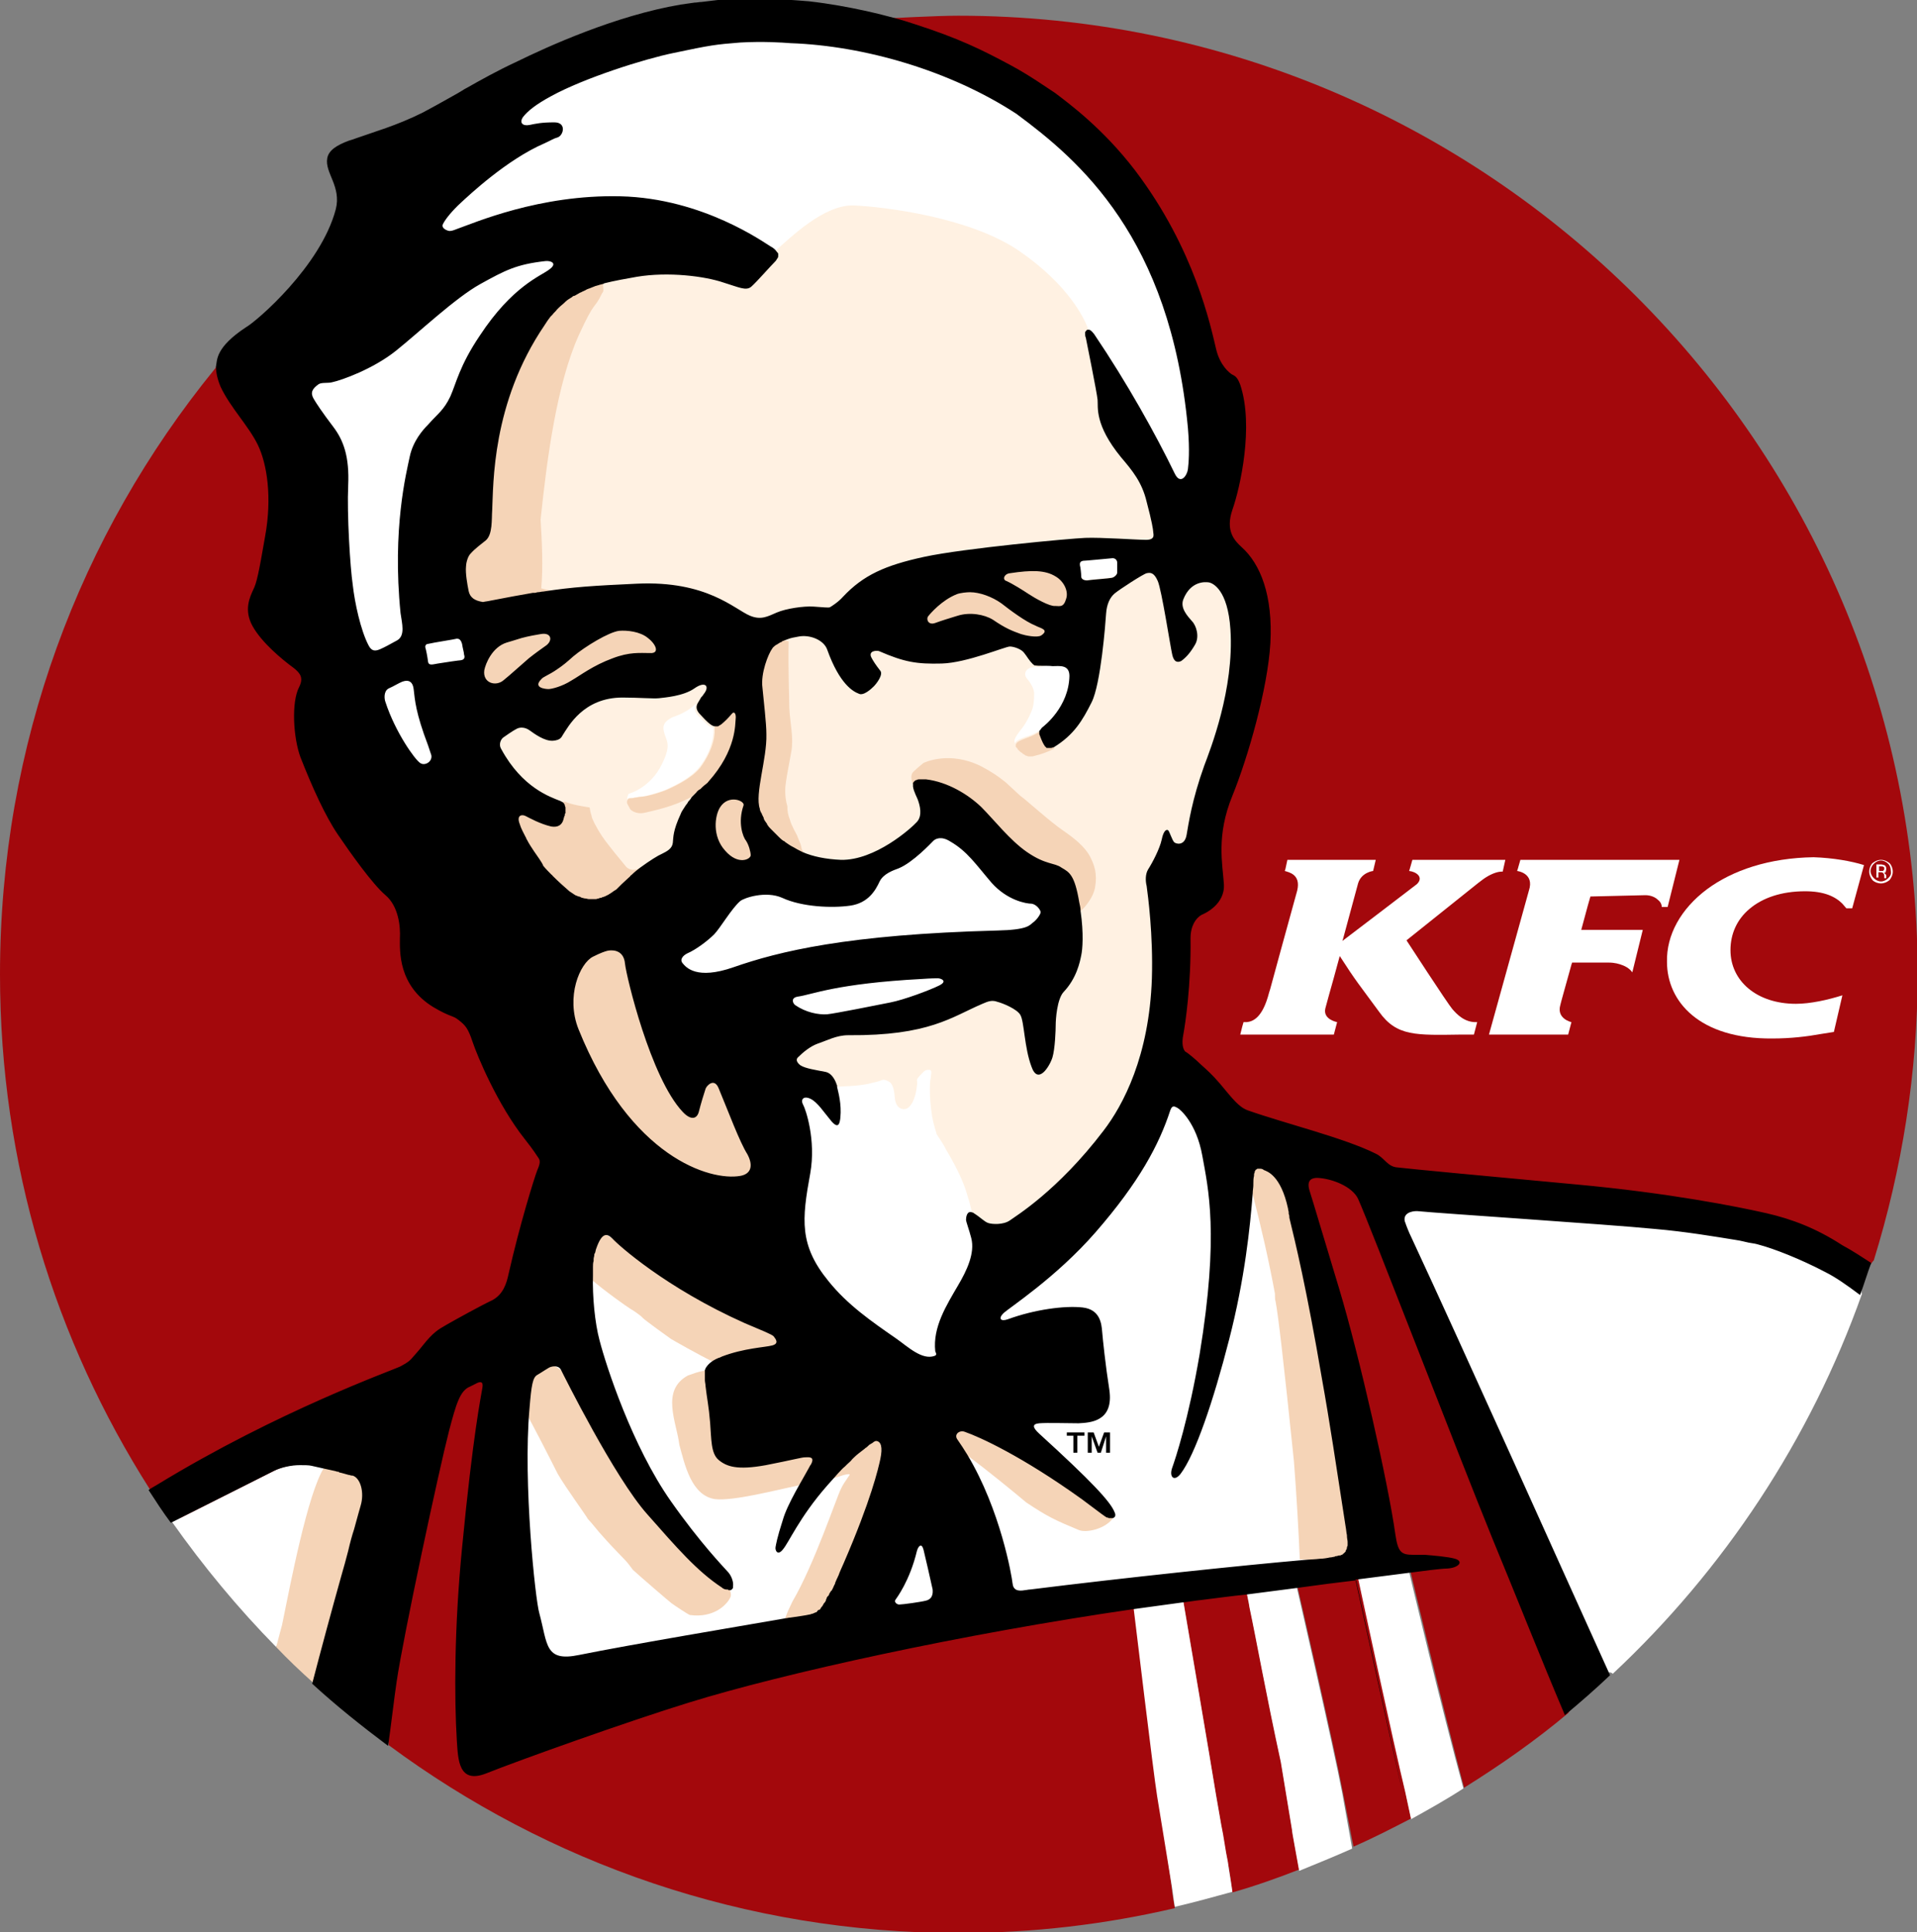 <?xml version="1.0" encoding="utf-8"?>
<!-- Generator: Adobe Illustrator 23.0.3, SVG Export Plug-In . SVG Version: 6.00 Build 0)  -->
<svg version="1.1" id="Layer_1" xmlns="http://www.w3.org/2000/svg" xmlns:xlink="http://www.w3.org/1999/xlink" x="0px" y="0px"
	 viewBox="0 0 292.9 295.3" style="enable-background:new 0 0 292.9 295.3;" xml:space="preserve">
<rect x="0" y="0" width="292.9" height="295.3" fill="#808080" stroke="none"/>
<style type="text/css">
	.st0{fill:#A3080C;}
	.st1{fill:#FFF1E2;}
	.st2{fill:#FFFFFF;}
	.st3{fill:none;}
	.st4{fill:#F5D4B7;}
</style>
<g>
	<g>
		<g>
			<g>
				<path class="st0" d="M146.4,2.4c-3.5,0-10.4,0.4-10.7,0.4C137.1,3.2,33,56.5,33,56c0,0.2-0.1,0.3-0.2,0.4
					C12.2,81.7,0,113.7,0,148.9c0,29,8.4,55.9,22.9,78.7c0.1-0.1,36.9,35.6,36.5,39.1c24.3,18,54.4,28.7,87,28.7
					c11.4,0,22.4-1.3,33.1-3.8c-0.2-1.2-0.4-2.3-0.5-3.4l-1.9-13.5c-0.6-3.7-3.6-28.8-3.6-28.8l0-0.1l3.2-1.2c0,0,4.2,0.2,4.1,0.2
					c0,0,4.3,25.2,5,29.6l0.8,4.6c0.3,1.9,0.6,3.7,1,5.6c0.3,1.6,0.5,3.1,0.7,4.6c3.5-1,6.9-2.2,10.2-3.5c-0.5-2.9-1.1-5.8-1.1-6.3
					l-1.7-10.3c-2.3-10.6-3.7-18.5-4.8-23.7c-0.2-0.8-0.4-2.1-0.4-2.1l3.3-1.3l4.4,0.3c0,0,5.6,24.3,7,31.7l1.6,8.2
					c3-1.3,5.9-2.8,8.8-4.3l-0.9-4.2c-0.1-0.4-0.2-0.9-0.3-1.4c-1.9-8.2-6.8-31.1-6.8-31.1l4-1.6l3.9,0.5h0c0,0,5,21.1,8.2,33.1
					c5.6-3.5,10.9-7.2,15.9-11.4c0,0,46.4-69.4,46.7-69.2c4.3-13.9,6.7-28.6,6.7-43.9C292.9,68,227.3,2.4,146.4,2.4z"/>
			</g>
		</g>
	</g>
</g>
<g id="Layer_6">
	<path class="st1" d="M183.1,75.3c0,0-18.3-34.5-25.8-39.7c-7.5-5.2-19.7-8.4-28.2-7.3c-10.8,1.4-35.4,14.4-37.1,14.8
		c0,0.1-9.2,11.5-11.6,23.2c-0.5,2.6-10,44-10,44l18,52l64.1,30.6l23.5-25.6c0,0,3-25.3,9.3-44.3s4.3-29.3,4.3-29.3L183.1,75.3z"/>
</g>
<g id="Layer_4">
	<path class="st2" d="M109.8,207.9c-0.2,0.1-0.4,0.2-0.5,0.2C109.5,208,109.7,207.9,109.8,207.9"/>
	<path class="st2" d="M109.3,208.1L109.3,208.1z"/>
	<path class="st2" d="M104.6,108.8c-1,0.6-1.8,0.7-2.2,1c-0.5,0.3-1.2,0.8-1,1.8c0.2,1,0.5,1.3,0.6,2.1c0.1,0.8-0.3,2.1-1.2,3.7
		c-0.9,1.6-2.3,2.7-3,3.1c-0.8,0.5-1.2,0.6-1.7,0.8c-0.1,0-0.2,0.3-0.3,0.8c0,0,0,0,0,0c0.1,0,0.1-0.1,0.2-0.1
		c0.2-0.1,0.5-0.1,0.8-0.1c0.3-0.1,0.5-0.1,0.6-0.1c0.1,0,0.8-0.1,0.9-0.1c0.1,0,2.2-0.5,3.6-1.1c1.3-0.6,3.6-1.7,4.9-3.3
		c1-1.2,2.1-3.3,2.2-5.4c0-0.4,0-0.7,0-0.7s0,0,0,0c0,0,0,0,0,0c-0.2,0-0.4-0.1-0.6-0.2c-0.4-0.3-0.6-0.5-1.7-1.6
		c-0.7-0.7-0.6-1.3-0.3-1.9c0,0,0,0,0,0C106.2,107.6,105.6,108.3,104.6,108.8"/>
	<path class="st2" d="M158.3,101.9c0,0-0.6,0.1-0.8,0.1c-0.2,0.1-0.5,0.2-0.7,0.5c-0.2,0.3-0.3,0.8,0.2,1.3c0.4,0.5,1.1,1.5,1,2.4
		c0,0.4,0,1.6-0.4,2.5c-0.4,1-1,2-1.3,2.4c-0.2,0.3-1.1,1.3-1.3,2c0,0.2,0,0.3,0.1,0.5c0,0,0,0,0,0c0,0,0,0,0,0c0-0.1,0-0.1,0.1-0.2
		c0.2-0.3,0.7-0.5,1.5-0.8c1.1-0.3,1.9-0.8,2.5-1.2c-0.1,0.1-0.1,0.2-0.1,0.3c0.1-0.2,0.1-0.3,0.3-0.4c0.3-0.3,4.7-3.2,4.8-7.9
		c0-1.8-2.2-2-3.2-2C160.3,101.4,159,102.1,158.3,101.9C158.4,101.9,158.4,101.9,158.3,101.9C158.4,101.9,158.4,101.9,158.3,101.9
		C158.4,101.9,158.3,101.9,158.3,101.9"/>
	<path class="st2" d="M112.1,134.4c0,0,17.3,5.3,25.5-4.2c8.2-9.6,22.5,5.1,23.4,9.4c0.9,4.3-21.4,16.3-28.2,16.6
		s-33.5-3.3-33.5-6.1S112.1,134.4,112.1,134.4z"/>
	<path class="st2" d="M182.9,65.9c-2.7-29.1-16.1-43.7-25.8-50.8c-10.1-6.7-34.2-12.5-45.5-12C98.3,3.7,67.4,18.3,66.2,19.4
		c-1.1,1-21.9,35.7-19.3,41.9s6.2,35.4,7.4,37.8c0.4,0.7,6.3,19.7,10.2,19c3.9-0.7,7.6-18.1,7.4-19.4c-0.5-3.8-7.5-21.1-6.9-23.5
		c0.5-2.4,19.1-31.5,20.5-32.5c0.9-0.7,32.8-4.7,33-4.4c0,0,0,0,0,0l0,0c2.2-1.9,7.4-7.1,12-6.9c4.6,0.2,17.8,1.8,25.3,7
		c7.5,5.2,9.8,10.2,10.4,11.7c0,0,0,0,0,0c0.2,0,10.6,23.6,13.7,23.7C181.7,73.8,183.3,69.4,182.9,65.9z"/>
	<path class="st2" d="M170,85.2c-1.1,0.1-4.1,0.4-4.5,0.4c-0.6,0.1-0.6,0.4-0.5,0.7c0,0.3,0.1,1.3,0.2,1.7c0,0.4,0.5,0.7,0.9,0.6
		c0.5,0,3.4-0.3,3.8-0.4c0.4-0.1,0.8-0.4,0.8-0.8c0-0.3,0-1.2,0-1.6C170.7,85.5,170.4,85.2,170,85.2"/>
	<path class="st2" d="M49.6,224.3c0.6,0.1,1.2,0.3,1.8,0.4c-1.3-0.3-2.8-0.6-3.6-0.8c-0.4-0.1-1-0.2-1.8-0.1c-1.2,0-2.8,0.3-4,0.9
		c-1.6,0.8-11.5,5.8-15.7,7.9c4.8,6.8,10.1,13.2,15.9,19.1c0.4-1.5,6.9-8.3,7.8-12.3C51.3,233.9,48.1,226.6,49.6,224.3"/>
	<path class="st2" d="M215.3,240.2l-7.8,1c0,0,5.6,26.1,7.2,32.6l0.9,4.2c2.7-1.5,5.4-3,8-4.7C220.3,261.3,215.3,240.2,215.3,240.2
		L215.3,240.2z"/>
	<g>
		<polygon class="st3" points="167.9,221.1 167.1,218.9 166.2,218.9 166.2,222 166.8,222 166.8,219.5 167.7,222 168.2,222 
			169,219.5 169,222 169.6,222 169.6,218.9 168.7,218.9 		"/>
		<polygon class="st3" points="163,219.4 164,219.4 164,222 164.6,222 164.6,219.4 165.7,219.4 165.7,218.9 163,218.9 		"/>
	</g>
	<path class="st2" d="M260.8,135.9c-4,3-6.2,7-6.1,11.1c0,6,4.9,11.8,16.1,11.7c2.8,0,5.3-0.3,7.5-0.7c0.7-0.1,1.3-0.2,1.9-0.3
		l1.3-5.6c-2.2,0.7-4.9,1.3-7.1,1.3c-6,0-10-3.5-10-8.2c0-2.5,1-4.7,2.9-6.3c2-1.7,4.9-2.7,8.5-2.7c2.9,0,4.6,0.8,5.7,1.9
		c0.2,0.2,0.4,0.5,0.6,0.7h0.9l1.8-6.6c-1.9-0.6-4.7-1.1-7.7-1.2C270.3,131.1,264.7,133,260.8,135.9"/>
	<path class="st2" d="M251.4,136.8c0.8,0,1.5,0.3,1.9,0.7c0.4,0.3,0.6,0.7,0.6,1.1h0.9l1.8-7.2h-24.3l-0.4,1.4l-0.1,0.3
		c0,0,2.7,0.3,1.8,3l-6.1,22l10.3,0h1.8l0.5-1.9c0,0-2.3-0.5-1.7-2.6c0-0.1,0.9-3.3,1.4-5.1c0.2-0.8,0.4-1.4,0.4-1.4l5.6,0
		c0.9,0,1.6,0.2,2.1,0.4c1.1,0.4,1.5,1.1,1.5,1.1l1.6-6.5h-9.4l1-3.7l0.4-1.4L251.4,136.8z"/>
	<path class="st2" d="M221.9,154.2c-0.7-0.8-7-10.5-7-10.5l11-8.8l0.4-0.3c0.5-0.4,1-0.7,1.4-0.9c1.2-0.6,1.9-0.5,1.9-0.5l0.4-1.8
		l-14.2,0l-0.4,1.4l-0.1,0.3c1,0.1,2.3,0.9,1.2,2c-0.1,0.1-11.4,8.7-11.4,8.7l0.1-0.3l2.3-8.5c0.5-1.7,2.3-1.9,2.3-1.9l0.4-1.7
		l-13.5,0l-0.3,1.4l-0.1,0.3c0.6,0.2,2.5,0.5,1.9,3c-4.5,16.3-4,14.7-4.3,15.6c-1,3.9-2.5,4.4-3.4,4.5c-0.2,0-0.4,0-0.5,0l-0.2,0.7
		l-0.3,1.2H202h1.8l0.5-1.9c0,0-2.2-0.4-1.8-2.1c0.2-0.8,0.8-2.9,1.3-4.7c0.5-1.8,0.9-3.3,0.9-3.3c2.5,3.9,3,4.4,6,8.5
		c2.7,3.8,5.6,3.6,12.7,3.5c0.6,0,1.2,0,1.8,0l0.5-1.9C223.8,156.3,222.6,155,221.9,154.2"/>
	<path class="st2" d="M288.7,131.9c-0.4-0.3-0.8-0.5-1.3-0.5c-0.5,0-0.9,0.2-1.3,0.5c-0.3,0.3-0.5,0.8-0.5,1.3
		c0,0.5,0.2,0.9,0.5,1.3c0.3,0.3,0.8,0.5,1.3,0.5c0.5,0,0.9-0.2,1.3-0.5c0.3-0.4,0.5-0.8,0.5-1.3C289.2,132.7,289,132.2,288.7,131.9
		 M288.5,134.2c-0.3,0.3-0.7,0.5-1.1,0.5c-0.4,0-0.8-0.2-1.1-0.5c-0.3-0.3-0.5-0.7-0.5-1.1c0-0.4,0.2-0.8,0.5-1.1
		c0.3-0.3,0.7-0.5,1.1-0.5c0.4,0,0.8,0.2,1.1,0.5c0.3,0.3,0.4,0.7,0.4,1.1C289,133.6,288.8,133.9,288.5,134.2"/>
	<path class="st2" d="M288.2,132.7c0-0.2-0.1-0.4-0.3-0.5c-0.1,0-0.3-0.1-0.5-0.1h-0.7v2h0.3v-0.8h0.3c0.2,0,0.3,0,0.4,0.1
		c0.1,0.1,0.2,0.2,0.2,0.5v0.2l0,0.1c0,0,0,0,0,0c0,0,0,0,0,0h0.3l0,0c0,0,0,0,0-0.1v-0.1v-0.1c0-0.1,0-0.2-0.1-0.3
		c-0.1-0.1-0.2-0.2-0.3-0.2c0.1,0,0.2,0,0.3-0.1C288.2,133,288.2,132.9,288.2,132.7 M287.7,133.1c-0.1,0-0.2,0-0.3,0h-0.3v-0.7h0.3
		c0.2,0,0.3,0,0.4,0.1c0.1,0,0.1,0.1,0.1,0.3C287.9,132.9,287.8,133,287.7,133.1"/>
	<path class="st2" d="M268.8,187c-18.7-5.7-57-4.3-57-4.3l31.3,73.8c0,0,2.9-1.5,3.3-0.7c17-15.9,30.2-35.8,38.1-58.1
		C283.9,197.2,287.5,192.7,268.8,187z"/>
	<g>
		<polygon class="st3" points="169.6,219.2 169.6,218.9 169.3,218.9 		"/>
		<g>
			<polygon class="st3" points="169.6,219.2 169.6,218.9 169.3,218.9 			"/>
			<path class="st2" d="M205.1,274.1c-1.4-7.4-7-31.7-7-31.7s7.4-1.9,9.1-6.2c1.7-4.2-2.2-10.7-2.4-13.3c-0.8-7.7-3.8-39.1-8.8-45.6
				c-2.9-3.8-16.1-11.3-17.1-11.2c-4.8,0.2-14.2,20.9-22.2,22.8c-5.3,1.2-9-3.9-8.2-3.5c0,0,0,0,0,0c0,0,0-0.6-0.9-3.4
				c-0.9-2.8-2.7-5.7-3.1-6.4c-0.3-0.7-1.3-2.1-1.4-2.3c0-0.2-0.4-1.1-0.7-2.8c-0.5-3.3-0.3-5.5-0.2-5.7c0-0.2,0.1-0.8,0.1-0.9
				c0-0.1,0-0.3-0.2-0.4c-0.2,0-0.6-0.1-1,0.3c-0.9,0.9-1,1.1-1,1.3c0,0.1,0.1,0.4,0,0.8c-0.1,1-0.3,1.8-0.7,2.6
				c-0.5,0.8-0.8,1-1.4,1c-0.7-0.1-1.2-0.6-1.3-1.9c-0.1-1.4-0.4-1.8-0.6-2.1c-0.3-0.3-0.9-0.5-1.1-0.5c-0.2,0-0.4,0.2-1.8,0.5
				c-1.4,0.4-3.7,0.5-4,0.5c-0.3,0-1.6,0.1-1.6,0.1c0.3,1-5.2-0.5-6.1,0.2c-1.9,1.5-2.8,11.2-3.7,16.3c0,0,0,0,0,0l-30.7,3.1
				l-10.8,25c0,0,3.2,49.5,3.2,50.3s68-14.8,68-14.8l25.7-0.6c0,0,0,0,0,0.1c0.2,1.5,3,25.1,3.6,28.8L179,288
				c0.2,1.1,0.3,2.3,0.5,3.4c3-0.7,5.9-1.5,8.8-2.3c-0.2-1.5-0.5-3.1-0.7-4.6c-0.4-1.9-0.6-3.8-1-5.6l-0.8-4.6
				c-0.7-4.4-5-29.6-5-29.6l4.5-2.8l5.2,1.6c0.1,0.6,0.3,1.3,0.4,2.1c1.1,5.2,2.5,13.1,4.8,23.7l1.7,10.3c0,0.4,0.6,3.4,1.1,6.3
				c2.7-1.1,5.4-2.2,8.1-3.4L205.1,274.1z"/>
		</g>
	</g>
</g>
<g id="Layer_5">
	<path class="st4" d="M154.2,86.6c-5.7,0.8-13.9,5.5-13.5,8.8c0.2,2.1,12.1,2.4,17.4,2.8s6.2-4.7,5.9-7.5
		C163.6,87.9,160.1,85.7,154.2,86.6z"/>
	<path class="st4" d="M192.8,177.4c-2.8-0.3-1.5,4.3-1.5,4.7v0c1.4,5.4,2.6,10.7,3.5,15.6c0,0.5,0,0.9,0.1,1.2
		c0.4,2.1,1.2,8.9,2.8,24.4c0.4,5.1,0.7,10.5,0.9,15c0.1,0,9.6,0.5,9.6,0.5s-0.4-13.2-3.3-29.9C202,192.4,197.6,177.9,192.8,177.4z"
		/>
	<path class="st4" d="M167.3,135.7c0.4-2.3-0.1-3.5-0.8-4.9c-0.8-1.4-2.2-2.6-4.1-3.9c-1.8-1.2-5.9-4.9-6.4-5.2
		c-0.4-0.3-2.3-2.2-2.8-2.5c-0.5-0.4-1.4-1.1-3.3-2.1c-4.8-2.4-8.6-0.6-8.8-0.5c-0.1,0.1-0.9,0.7-1.5,1.3c-0.7,0.6-0.2,1.9,0.1,2.3
		c0,0,25.4,18.6,25.4,19l0,0C165.2,139.2,166.9,137.6,167.3,135.7"/>
	<path class="st4" d="M156.8,112.8c-0.8,0.3-1.3,0.5-1.5,0.8c0,0.1-0.1,0.1-0.1,0.2c0,0,0,0.1,0,0.1c0,0,0,0.1,0,0.1
		c0,0,0,0.1,0,0.1c0,0,0,0.1,0.1,0.1c0,0,0,0.1,0.1,0.1c0,0.1,0.1,0.1,0.1,0.2c0,0,0,0.1,0.1,0.1c0.1,0.1,0.1,0.1,0.2,0.2
		c0,0,0,0,0.1,0.1c0.1,0.1,0.2,0.1,0.3,0.2c0,0,0,0,0,0c0.1,0.1,0.2,0.2,0.3,0.2c0,0,0,0,0,0c0.1,0.1,0.2,0.2,0.4,0.2
		c0.1,0.1,0.3,0.1,0.5,0.1c0.2,0,0.5,0,0.7-0.1c0.9-0.2,2-0.6,3-1.1c0,0,0,0,0,0c-0.1,0-1.8-2.9-1.8-3
		C158.7,112,157.9,112.4,156.8,112.8"/>
	<path class="st4" d="M122.7,130.2c0.1,0,0.1,0.1,0.2,0.1c0,0,0,0,0,0c-0.4-0.4-0.4-0.5-0.5-1c-0.1-0.5-0.5-1.2-0.6-1.6
		c-0.2-0.4-0.9-1.6-1.1-2.4c-0.3-0.8-0.4-1.3-0.4-2.1c-0.2-0.6-0.4-1.8-0.3-3c0.1-1,0.3-2.1,0.9-5.3c0.4-2.1-0.2-4.5-0.3-6.7
		c0-1.7-0.2-5.9-0.1-10.2v0c-0.3,0.1-38.1-8-37.8-8.1c0,0,0,0,0,0c0.3-3.1,0.1-7.3-0.1-10.5c1-9.6,2.5-20.7,5.8-28.1
		c2.6-5.7,2.3-3.8,3.6-6.5c0.1-0.1,0.2-0.3,0.2-0.5c0-0.1-0.1-0.9-0.1-1.1c0,0,0,0,0,0c-0.1,0-9.3-2.6-20.8,23.8
		c-4.8,11,1.6,38.6,1.6,38.6l10,3.3l6.5-3.5l15.4-3.2l6.3,3.1c0,0-1.9,5.9-1.9,5.9c0,0,0,0,0,0s0,0.3,0,0.7
		c-0.1,2.1-1.3,4.2-2.2,5.4c-1.3,1.6-3.6,2.7-4.9,3.3c-1.3,0.6-3.4,1.1-3.6,1.1c-0.1,0-0.8,0.1-0.9,0.1c-0.1,0-0.3,0.1-0.6,0.1
		c-0.3,0.1-0.7,0.1-0.8,0.1c-0.1,0-0.2,0.1-0.2,0.1c-0.1,0.1-0.1,0.2-0.2,0.3c0,0,0,0,0,0c0,0.1,0,0.2,0,0.3
		c0.1,0.3,0.4,0.7,0.4,0.8c0.1,0.3,1,1,2.3,0.7c1.8-0.4,2.9-0.7,4.1-1.1c1.2-0.4,2.7-1.1,3-1.3c0.2-0.2,0.9-0.7,1-0.8c0,0,0,0,0,0
		c0.1-0.1,0.3-0.2,0.4-0.3c0.1,0,0.1-0.1,0.2-0.1c0,0,0,0,0,0c0.2,2.5-2.8,9.9-2.8,9.9s-6.9,2.5-6.5,2.1c0,0,0,0,0,0
		c-0.6,0.3-1.4,0.6-2.2-0.1c0,0-0.8-1-1.8-2.2c-0.6-0.8-1.3-1.6-1.9-2.5c-0.4-0.6-0.7-1.1-0.9-1.5c-0.4-0.7-0.6-1.2-0.7-1.5
		c0,0,0,0,0-0.1c-0.2-0.5-0.3-1.3-0.3-1.3c-1.2-0.2-2.6-0.4-3.8-0.9c0,0,0,0,0,0c0.1,0.1-8.6,2-8.6,2l9,36.6
		c0,0,16.8,26.3,27.2,21.2c1.6-0.8,4.3-6.1,3.2-7.9c-1.2-1.9-18.9-31.3-18.9-31.3S122.5,130.1,122.7,130.2z"/>
	<path class="st4" d="M156.8,229.6c3.3,2.2,4.4,2.7,8,4.2c1.1,0.5,4.2-0.1,5.4-2c0,0,0,0-0.1,0.1c0,0,0,0,0,0
		c-0.1,0.1-17.9-13.9-20.2-14.7c-0.8-0.3-5.4,1.4-4.8,2.2c0.5,0.8,2.7,3,2.8,3.1C151,224.8,154.9,228,156.8,229.6"/>
	<path class="st4" d="M119,203.8l-29.7-17c0,0,0.9,8.4,0.9,8.6c0,0,0,0,0,0c2.2,1.9,5.6,4.3,6.1,4.6c0.2,0.1,1.6,1,1.9,1.4
		c0.4,0.4,4,3,4.3,3.2c0.3,0.2,4.2,2.4,6.6,3.6c0.1,0-1.7,1.4-1.6,1.3c-0.8,0.1-1.5,0.4-2.4,0.7c-4.2,2.3-1.7,7.2-1.3,10.6
		c0.8,2.9,1.8,7.8,5.5,8.3c2.8,0.3,9.3-1.4,12.7-2.1c0.5-0.9,5.4-1.2,5.4-1.1c0.9-0.3,2-0.7,2.4-0.6c0.2,0-0.8,1.1-1.3,2.2
		c-0.6,1.1-4.1,11.6-7.4,17.2c-1.1,2.3-0.6,1.3-1.3,3v0l6.7,1.5l10.8-27.5L119,203.8z"/>
	<path class="st4" d="M85.2,225.2c1.2,2.1,4.5,6.6,4.6,6.9c0.2,0.2,0.9,1,1.7,2c0.8,0.9,1.6,1.8,1.8,2c0.2,0.2,1.8,1.9,2.2,2.3
		c0.4,0.4,0.9,1.1,1.2,1.5c1.2,1.1,5.5,4.8,5.9,5.1c0.4,0.3,2.5,1.7,2.8,1.8c3.7,0.5,5.5-1.6,5.9-2.2c0.4-0.6,0.5-0.8,0.2-1.7
		c0,0.1-14.3-10.7-23.8-31.4c-0.4-0.8-3.7-4.8-6.7-2.4c-2.5,2-0.7,6.7-0.7,6.7v0C81.4,217.7,84.3,223.4,85.2,225.2"/>
	<path class="st4" d="M57.1,227.2c1-3.6-7-2.8-7.6-2.9c-2.5,4-5.1,17.6-6.4,24c-0.2,0.7-0.5,1.9-0.9,3.4c1.8,1.9,3.7,3.7,5.6,5.4
		C49.2,251.7,56.9,228.2,57.1,227.2z"/>
</g>
<g id="Layer_1_1_">
	<g>
		<path class="st0" d="M287.9,134.1C287.9,134.1,287.9,134.1,287.9,134.1C287.9,134.1,287.9,134.1,287.9,134.1
			C287.9,134.1,287.9,134.1,287.9,134.1C287.9,134.1,287.9,134.1,287.9,134.1"/>
		<path d="M269.9,185.4c-4.4-1-14.9-3.1-29.1-4.4c-14.1-1.3-25.7-2.4-27.3-2.6c-1.5-0.1-2-1.5-3.3-2.1c-4.8-2.4-13.8-4.6-19.5-6.6
			c-1.4-0.5-2.3-1.7-4.3-4.1c-1.2-1.4-2-2.1-3-3c-0.6-0.6-1.9-1.7-2.3-1.9c-0.3-0.3-0.6-1.1-0.3-2.6c0.3-1.6,1.2-7.6,1.1-14.7
			c0-1.9,0.8-3.1,1.7-3.6c0.5-0.2,3.6-1.6,3.4-4.7c-0.2-3.1-1.2-7.4,1.3-13.5c2.4-5.9,5.4-16.4,5.8-23.3c0.4-7.3-1.5-12.1-4.4-14.7
			c-1.1-1-2.5-2.5-1.4-5.7c1.2-3.4,3.3-12.8,1.2-19.1c-0.5-1.4-1-1.4-1.3-1.6c-0.3-0.2-1.8-1.3-2.4-3.9c-0.8-3.3-3.2-15.2-12.4-27.3
			c-4.9-6.4-10.1-10.2-12.2-11.8c-1.4-0.9-3.9-2.7-6.9-4.3c-4.3-2.3-7.7-4-14.5-6.2c-0.6-0.2-2.1-0.7-4.1-1.2c0,0,0,0,0,0
			s-5.8-1.6-12.1-2.3c-1.1-0.1-2.6-0.2-4.2-0.3c-6.5-0.4-8.9,0-12.2,0.4c-0.4,0-0.7,0.1-1.1,0.1c-0.7,0.1-1.4,0.2-2.1,0.3
			c-10,1.7-20.3,6.4-25.2,8.8c-2.8,1.3-5.3,2.7-7.6,4c-0.1,0-0.1,0.1-0.2,0.1c-0.6,0.4-1.5,0.9-2.4,1.4c-1.4,0.8-2.7,1.5-4,2.2
			c-4,2-7.6,3-10.1,3.9c-0.5,0.2-0.9,0.3-1.2,0.4c-1.9,0.7-3.1,1.5-3.3,2.7c-0.4,2.2,2.2,4.3,1.3,7.8c-2.3,8.7-12.1,17.1-13.7,18
			C32.9,53.1,33.2,55,33,56c0,0.9,0.2,1.9,0.7,3.1c1.5,3.2,4.3,6,5.7,8.9c1.4,2.9,2.2,8,1.1,14c-1,5.8-1.3,7.1-1.8,8.1
			c-0.5,1.1-1.5,3.1-0.1,5.6c1.4,2.5,4.4,5,6.3,6.4c1,0.8,1.5,1.5,0.8,2.9c-1.2,2.3-0.9,7.7,0.2,10.7c1.8,4.6,3.8,9,5.7,11.8
			c1.9,2.8,5.3,7.6,7.3,9.3c2,1.7,2.3,4.8,2.2,6.6c0,1.9-0.3,7.2,5.1,10.5c2.7,1.6,2.9,1.2,3.9,2c1,0.8,1.4,1.2,2.1,3.3
			c0.7,2.1,3.8,9.6,8,14.9c1.2,1.5,1.9,2.6,2.1,2.9c0.1,0.2,0.4,0.5-0.2,1.8c-0.5,1.3-2.7,8.4-4.4,15.9c-0.3,1.4-0.8,3.1-2.5,4
			c-1.7,0.8-5.5,2.9-6.9,3.7c-1.4,0.8-2.1,1.2-3.7,3.2c-0.7,0.9-1.2,1.4-1.7,2c-0.3,0.3-0.4,0.5-1.7,1.2
			c-1.2,0.6-18.7,6.8-37.2,18.1c-0.5,0.3-0.9,0.5-1.3,0.8c1.1,1.7,2.2,3.4,3.4,5c4.2-2.1,14.1-7.1,15.7-7.9c1.2-0.6,2.8-0.9,4-0.9
			c0.7,0,1.4,0,1.8,0.1c0.8,0.2,2.3,0.5,3.6,0.8c0.1,0,0.2,0.1,0.4,0.1c0.1,0,0.2,0,0.2,0.1c0.5,0.1,1.1,0.3,1.5,0.4c0,0,0,0,0.1,0
			c0.2,0.1,0.4,0.1,0.5,0.1c1.2,0.4,1.8,2.6,1.2,4.6c-0.1,0.4-0.5,1.7-1,3.6c-0.3,0.9-0.6,2-0.9,3.3c-0.3,1.2-0.7,2.6-1.1,4
			c-1.4,5-3,10.9-4.4,16.3c3.7,3.4,7.6,6.5,11.6,9.5c0.5-3.5,0.9-7.1,1.3-9.8c1-6.9,6.5-32.5,8-38.3c1.1-4.2,1.7-6.2,3.2-6.8
			c0.4-0.2,1-0.5,1.2-0.6c0.3-0.1,0.9-0.3,0.7,0.8c-0.2,1.3-1.4,6.8-3.1,24.4c-1.2,12.2-1.2,23-0.8,29.5c0.2,2.8,0.2,6.7,4.5,5
			c5-2,21.8-8,30.9-10.8c14.5-4.5,41.8-10.5,68-14.3l7.3-1c0,0,4.3,25.2,5,29.6l0.8,4.6l-0.8-4.6c-0.7-4.4-5-29.6-5-29.6
			c1-0.1,2.1-0.3,3.1-0.4c2.4-0.3,4.6-0.6,6.6-0.8l7.7-1c3.6-0.5,6.7-0.9,9.3-1.2c0,0,5,22.9,6.8,31.1c0.1,0.5,0.2,1,0.3,1.4
			l0.9,4.2c0,0,0,0,0,0l-0.9-4.2c-1.5-6.5-7.2-32.6-7.2-32.6l7.8-1c2.3-0.3,5.3-0.7,6.2-0.7c1.8-0.1,2.6-1.1,1.2-1.5
			c-1-0.3-3.4-0.5-4.6-0.6c-0.5,0-1.3,0-1.8,0c-1.8,0-2.3-0.4-2.7-3.1c-1.1-7.9-5.5-27.3-8.6-37.6c-3-9.9-3.8-12.7-4.5-14.9
			c-0.6-1.9,0.6-2,1.2-2c2.2,0.1,5.3,1.3,6.2,3.2c1.9,4.2,15.3,39.1,20.6,52.1c3.4,8.2,7.3,18.1,11,26.8c2.4-2,4.7-4,6.9-6.1
			c-6.9-15.2-22.3-49.6-30.4-67c-0.3-0.6-0.7-1.6-0.9-2.2c-0.1-0.2-0.1-0.4-0.1-0.5c0-1.1,1.5-1.3,2.2-1.2c2.9,0.3,28.9,2,36,2.7
			c4.7,0.4,9.4,1.2,12.5,1.7c0.7,0.1,1.4,0.3,1.9,0.4c0.7,0.1,1.2,0.2,1.5,0.3c2.3,0.6,6.4,2.2,10.2,4.2c1.6,0.8,3.3,2,5.3,3.5
			c0.6-1.6,1.1-3.3,1.7-4.9c-1.4-0.9-2.9-1.9-4.4-2.7C277.5,187.7,273.8,186.3,269.9,185.4 M58.1,99.2c-0.7,0.3-1.3,0.4-1.8-0.6
			c-1.2-2.3-2.1-6.5-2.4-9.2c-0.4-2.7-0.9-10.8-0.7-15.2c0.2-4.4-0.7-6.9-2.3-9c-1.6-2.1-2.6-3.6-3-4.3c-0.5-0.9-0.2-1.5,0.8-2.2
			c0.5-0.3,1.4-0.1,2.1-0.3c1.4-0.3,6.2-2,9.7-4.8c3.5-2.8,9.1-8.1,12.9-10.2c3.8-2.1,5.5-3,9.9-3.5c0.8-0.1,2,0.3,0.6,1.3
			c-1.3,1-5.6,2.5-10.6,10.1c-3.1,4.6-3.6,7.3-4.5,9.3c-1,2.1-1.9,2.6-3.4,4.3c-0.8,0.8-2.3,2.5-2.8,4.9c-0.5,2.4-2.7,11-1.4,23.9
			c0.2,1.5,0.8,3.5-0.6,4.2C59.5,98.5,58.8,98.9,58.1,99.2 M64.2,116.6c-0.8-0.5-3.8-4.7-5.3-9.3c-0.2-0.5-0.3-1.7,0.5-2.1
			c0.7-0.3,1.5-0.8,2-1c0.5-0.2,1.6-0.5,1.8,1.1c0.2,1.7,0.3,3.6,2.2,8.6c0.3,0.9,0.4,1.2,0.5,1.5C66.1,116.4,64.9,117.1,64.2,116.6
			 M70.4,100.9c-0.2,0-2.3,0.3-3.5,0.5c-0.7,0.1-1.4,0.4-1.5-0.3c-0.1-0.8-0.3-1.8-0.4-2.1c-0.1-0.3,0.1-0.6,0.4-0.6
			c0.8-0.2,4.1-0.7,4.4-0.8c0.3,0,0.6,0.1,0.8,0.8c0.1,0.7,0.3,1.3,0.3,1.6C71,100.3,71.1,100.8,70.4,100.9 M71.6,90.3
			c-0.2-1-0.5-2.7-0.4-3.7c0-0.4,0.2-1.5,0.7-2c0.7-0.8,1.7-1.5,2.3-2c1.1-0.9,0.9-3.3,1-4.6c0.2-3.9-0.1-16.4,8-28.3
			c0.3-0.5,0.6-0.9,0.9-1.3c0.1-0.1,0.2-0.2,0.3-0.3c0.2-0.3,0.5-0.5,0.7-0.8c0.1-0.1,0.2-0.2,0.3-0.3c0.3-0.3,0.6-0.5,0.9-0.8
			c0,0,0.1-0.1,0.1-0.1c0.3-0.3,0.7-0.5,1-0.7c0.1-0.1,0.2-0.2,0.4-0.2c0.2-0.1,0.5-0.3,0.7-0.4c0.1-0.1,0.3-0.1,0.4-0.2
			c0.2-0.1,0.5-0.2,0.8-0.4c0.1,0,0.2-0.1,0.3-0.1c0.3-0.1,0.7-0.3,1-0.4c0.1,0,0.3-0.1,0.4-0.1c0.2-0.1,0.4-0.1,0.7-0.2
			c0.1,0,0.1,0,0.2-0.1c0,0,0,0,0,0c1.6-0.4,3.3-0.7,5-1c4.8-0.8,10.4-0.1,13.3,0.9c2.3,0.7,3.4,1.3,4.2,0.6c0.8-0.7,2.8-3,3.6-3.8
			c0.1-0.1,0.2-0.2,0.3-0.4c0,0,0-0.1,0.1-0.1c0-0.1,0.1-0.2,0.1-0.3c0,0,0-0.1,0-0.1c0-0.1,0-0.2,0-0.2c0,0,0-0.1,0-0.1
			c0-0.1-0.1-0.2-0.2-0.3c-0.2-0.3-0.5-0.6-0.9-0.8c-0.9-0.5-10.3-7.4-23-7.7c-12.4-0.3-22.4,4.1-25,5c-0.5,0.2-0.8,0.3-1.1,0.3
			c-0.3,0-1.4-0.4-1-1.1c0.4-0.8,1.5-2.1,2.7-3.2c1.2-1.1,7-6.6,12.8-9.1c1.1-0.5,1.3-0.7,2-0.9c0.9-0.3,1.4-2.3-0.5-2.3
			c-2,0-2.8,0.2-3.8,0.4c-1,0.2-1.6-0.3-1-1.2c0.7-0.9,1.9-1.9,4.3-3.2c5.1-2.8,14.3-5.7,18.7-6.6c5.7-1.2,6.4-1.3,10.2-1.6
			c3.5-0.2,6.4,0,7.7,0.1c11.3,0.4,24.4,4.2,34.5,10.8c9.6,7.1,23.5,18.9,26.2,48c0.3,3.5,0.1,5.5,0,6.3c-0.1,0.9-1.1,2.5-2,0.7
			c-2.9-6-7.3-13.9-12.3-21.3c-0.3-0.4-0.6-0.7-0.8-0.7c-0.1,0-0.2,0-0.3,0c0,0,0,0-0.1,0.1c0,0-0.1,0.1-0.1,0.1c0,0,0,0.1-0.1,0.1
			c0,0.1,0,0.1,0,0.2c0,0.1,0,0.1,0,0.2c0,0.1,0,0.3,0.1,0.5c0.1,0.5,1.7,8.4,1.8,9.5c0.1,1.1-0.5,3.8,3.6,8.8
			c1.7,2,3.2,3.8,3.9,6.8c0.8,3,1,4.3,1,4.6c0,0.3,0.4,1.2-1.1,1.2c-1.4,0-6.9-0.4-9.3-0.3c-2.4,0.1-18.6,1.6-24.6,2.9
			c-6,1.3-9.3,2.8-12.4,6.1c-0.7,0.8-1.8,1.5-2,1.6c-0.2,0.1-1,0-2.5-0.1c-1.5-0.1-4.2,0.3-5.6,0.9c-1.4,0.6-2.4,1.2-4.1,0.5
			c-2.4-1-6.6-5.4-17.3-4.9c-6.5,0.3-9.8,0.5-14.3,1.2c-0.3,0-0.5,0.1-0.8,0.1c-0.2,0-0.3,0.1-0.5,0.1c-0.1,0-0.2,0-0.3,0
			c-1.8,0.3-3.9,0.7-6.5,1.2c-0.4,0.1-0.7,0.1-1.1,0.2C72.5,91.8,71.8,91.3,71.6,90.3 M170.7,87.5c0,0.3-0.4,0.7-0.8,0.8
			c-0.4,0.1-3.3,0.3-3.8,0.4c-0.5,0-0.9-0.2-0.9-0.6c0-0.4-0.1-1.4-0.2-1.7c0-0.2-0.1-0.6,0.5-0.7c0.3,0,3.4-0.3,4.5-0.4
			c0.4,0,0.7,0.3,0.7,0.7C170.7,86.3,170.7,87.2,170.7,87.5 M157.2,90.8c-0.9-0.6-2.5-1.6-3.4-2c-0.7-0.2-0.4-1.1,0.5-1.2
			c3.3-0.5,5.4-0.5,7,0.5c1.2,0.7,2,2.2,1.6,3.4c-0.4,1.4-1,1.1-1.7,1.1C160.4,92.7,158.1,91.4,157.2,90.8 M159.1,97.1
			c-0.6,0.4-2.5,0-3.1-0.2c-1.4-0.5-2.4-0.9-4.3-2.2c-1.3-0.8-3.5-1.2-5.4-0.6c-1.3,0.4-2.3,0.7-3.4,1.1c-1.1,0.4-1.4-0.6-1.1-1
			c0.3-0.4,2.1-2.5,4.4-3.4c0.5-0.2,1.5-0.3,2-0.3c1.5,0,3.4,0.7,4.8,1.7c1.4,1.1,3.7,2.8,5.2,3.4C158.9,96,160.4,96.2,159.1,97.1
			 M112.1,147.8c-5.7,2-7.3,0-7.8-0.6c-0.5-0.6,0.1-1.2,0.7-1.5c1.4-0.6,3.2-2,4.1-2.9c0.9-0.9,2.7-4,4-5.1c0.6-0.5,3.9-1.6,6.4-0.5
			c3,1.4,7.6,1.6,10.4,1.2c2.8-0.4,3.9-2.4,4.5-3.7c0.6-1.2,2.1-1.7,2.9-2c2.2-0.9,5-3.9,5.3-4.2c0.3-0.3,1.2-0.8,2.6,0.1
			c2.6,1.5,3.9,3.5,6.3,6.3c2.4,2.7,5.3,3.2,6.1,3.2c0.8,0.1,1.4,1,1.4,1.3c0,0.3-0.6,1.2-1.2,1.6c-0.5,0.4-0.8,1.1-5.4,1.2
			C129.4,142.8,119,145.4,112.1,147.8 M143.5,150.6c-1.4,0.7-5.4,2.2-7.5,2.6c-2,0.4-8.5,1.7-9.6,1.8c-1.4,0.1-3.3-0.3-4.9-1.4
			c-0.3-0.2-0.8-1.1,0.4-1.3c2.2-0.3,5.8-2,19-2.7c1.4-0.1,2.1-0.1,2.4-0.1C143.7,149.5,144.9,149.9,143.5,150.6 M113.1,179.7
			c-4.6,0.8-16.8-2.8-24.7-22.4c-2-5,0.2-10.1,2.2-11.1c1.2-0.6,1.8-0.8,2.2-0.9c0.4-0.1,2.5-0.4,2.7,2c0.2,1.9,3.9,17.4,8.8,22.6
			c1.2,1.3,2.2,1.2,2.5-0.1c0.3-1.2,0.8-2.8,1-3.4c0.1-0.4,1.3-1.8,2-0.1c1.5,3.6,3.2,8.2,4.4,10.1
			C115.1,178.1,114.8,179.4,113.1,179.7 M114,128.5c0.4,0.6,0.7,1.7,0.7,2.2c0,0.6-1.9,1.6-3.9-0.7c-2-2.2-1.6-5.3-0.8-6.6
			c1.3-2.1,3.9-1,3.6-0.3C112.7,125.7,113.5,127.9,114,128.5 M99.3,99.8c-1.5,0-3.1-0.2-5.7,0.8c-3,1.1-4.9,2.6-6.3,3.4
			c-1.4,0.9-3,1.3-3.5,1.3c-0.5,0-2.4-0.2-1.1-1.5c0.3-0.4,1.1-0.6,2.4-1.5c0.9-0.6,1.5-1.1,2.5-2c1.8-1.5,5.4-3.7,7-3.9
			c1.2-0.1,3.2,0.1,4.4,1.1C100.3,98.5,100.8,99.9,99.3,99.8 M74,102.4c0.2-1,1.2-3.5,3.4-4.2c0.3-0.1,1.4-0.4,2.3-0.7
			c1.1-0.3,2.3-0.5,2.9-0.6c1.6-0.3,1.9,0.9,0.9,1.7c-0.7,0.5-1.7,1.2-2.7,2c-1.4,1.2-2.8,2.5-3.8,3.3C75.8,105,73.7,104.4,74,102.4
			 M81.6,130.1C81.5,130.1,81.5,130.1,81.6,130.1C81.5,130.1,81.5,130.1,81.6,130.1c-0.4-0.6-0.8-1.2-1.1-1.8
			c-0.1-0.1-0.1-0.3-0.2-0.4c-0.3-0.6-0.7-1.3-0.9-2c-0.5-1.3,0.3-1.5,0.9-1.2c0.6,0.3,2.2,1.2,3.9,1.6c1.1,0.2,1.7-0.3,1.9-1.1
			c0-0.1,0.1-0.3,0.1-0.4c0-0.1,0.1-0.1,0.1-0.2c0,0,0-0.1,0-0.1c0-0.1,0-0.2,0.1-0.2c0,0,0-0.1,0-0.1c0-0.1,0-0.2,0-0.3
			c0,0,0-0.1,0-0.1c0-0.1,0-0.2,0-0.3c0,0,0-0.1,0-0.1c0-0.1-0.1-0.2-0.1-0.3c0,0,0-0.1,0-0.1c-0.1-0.1-0.1-0.2-0.2-0.3
			c-0.1-0.1-0.3-0.2-0.5-0.3c-1.5-0.6-5.8-2-9-7.9c-0.5-0.8,0-1.6,0.3-1.8c0.3-0.2,1.4-1,2-1.3c0.5-0.3,1.3-0.3,2,0.2
			c0.7,0.5,2.3,1.7,3.6,1.6c1.2-0.1,1.3-0.6,1.5-0.9c0.8-1.2,3.1-5.7,9.1-5.7c2.5,0,4.8,0.2,5.6,0.1c0.8-0.1,3.7-0.3,5.4-1.5
			c1.7-1.2,2.4-0.3,1.4,0.9c-0.1,0.2-0.3,0.4-0.4,0.5c0,0.1-0.1,0.1-0.1,0.2c-0.1,0.2-0.2,0.3-0.3,0.5c-0.4,0.6-0.4,1.2,0.3,1.9
			c1.1,1.2,1.4,1.4,1.7,1.6c0.2,0.1,0.3,0.2,0.6,0.2c0.1,0,0.2,0,0.3,0c0,0,0.1,0,0.1,0c0.2-0.1,0.3-0.2,0.5-0.3
			c0.6-0.5,1-0.9,1.6-1.6c0.4-0.5,0.7,0,0.6,0.8c-0.1,0.6,0.2,4.7-4.2,9.6c-0.1,0.2-0.5,0.4-0.9,0.8c-0.1,0.1-0.2,0.2-0.3,0.3
			c-0.1,0-0.1,0.1-0.2,0.1c-0.1,0.1-0.3,0.2-0.4,0.4c-0.1,0.1-0.2,0.2-0.3,0.3c-0.1,0.1-0.2,0.2-0.4,0.4c-0.1,0.1-0.1,0.2-0.2,0.3
			c-0.1,0.2-0.3,0.3-0.4,0.5c0,0.1-0.1,0.1-0.1,0.2c-0.2,0.2-0.3,0.4-0.5,0.7c-0.2,0.3-0.4,0.6-0.5,0.9c-1.2,2.6-1.1,3.5-1.2,4.4
			c-0.1,0.9-0.9,1.3-1.7,1.7c-0.5,0.2-1.8,1-3.3,2.1l0,0c-0.4,0.3-0.9,0.7-1.3,1.1c-0.1,0.1-0.2,0.1-0.2,0.2
			c-0.4,0.4-0.9,0.8-1.3,1.2c-0.3,0.3-0.5,0.5-0.8,0.8c-0.1,0.1-0.2,0.1-0.3,0.2c-0.2,0.1-0.4,0.3-0.6,0.4c-0.1,0.1-0.2,0.1-0.3,0.2
			c-0.2,0.1-0.4,0.2-0.6,0.3c-0.1,0-0.2,0.1-0.3,0.1c-0.1,0-0.1,0-0.2,0.1c-0.1,0-0.3,0-0.4,0.1c-0.2,0-0.3,0.1-0.5,0.1
			c-0.2,0-0.4,0-0.5,0c-0.2,0-0.3,0-0.5,0c-0.2,0-0.4-0.1-0.6-0.1c-0.2,0-0.3-0.1-0.5-0.1c-0.2-0.1-0.3-0.2-0.5-0.2
			c-0.2-0.1-0.3-0.1-0.5-0.2c0,0,0,0,0,0c-0.3-0.2-0.6-0.4-0.9-0.6c-0.8-0.7-1.6-1.4-2.5-2.3c0,0,0,0-0.1-0.1c0,0,0-0.1-0.1-0.1
			c-0.4-0.4-0.9-0.9-1.3-1.4C82.9,131.9,82,130.7,81.6,130.1 M134.5,223c-0.3,1.4-1.4,6.2-5.6,15.9c-0.3,0.7-0.6,1.3-0.8,1.9
			c-0.1,0.1-0.1,0.3-0.2,0.4c-0.1,0.2-0.2,0.5-0.3,0.7c0,0,0,0,0,0.1c-0.2,0.3-0.3,0.7-0.5,1c0,0,0,0,0,0c0,0,0,0.1-0.1,0.1
			c-0.1,0.1-0.1,0.2-0.2,0.3c-0.1,0.1-0.1,0.3-0.2,0.4c0,0,0,0,0,0c0,0,0,0.1-0.1,0.1c-0.1,0.1-0.2,0.3-0.2,0.3c0,0,0,0,0,0.1
			c0,0,0,0,0,0c-0.1,0.1-0.1,0.2-0.1,0.2c0,0,0,0.1,0,0.1c0,0,0,0,0,0c-0.1,0.1-0.1,0.2-0.2,0.3c0,0,0,0,0,0
			c-0.1,0.1-0.2,0.2-0.2,0.3c0,0,0,0,0,0c-0.1,0.1-0.1,0.2-0.2,0.3c0,0,0,0,0,0c-0.1,0.1-0.2,0.2-0.2,0.3c0,0,0,0,0,0
			c0,0-0.1,0.1-0.1,0.1h0c0,0,0,0.1-0.1,0.1c0,0,0,0-0.1,0c-0.1,0.1-0.2,0.1-0.2,0.2c0,0,0,0,0,0c-0.1,0.1-0.1,0.1-0.2,0.2
			c0,0,0,0-0.1,0c0,0,0,0,0,0c0,0,0,0,0,0c-0.1,0-0.1,0.1-0.2,0.1c0,0,0,0,0,0c-0.1,0-0.2,0.1-0.2,0.1c0,0,0,0-0.1,0
			c-0.1,0-0.2,0.1-0.3,0.1c-0.9,0.2-1.8,0.3-2.4,0.4c-0.1,0-0.6,0.1-0.7,0.1c-0.2,0-0.5,0.1-0.7,0.1c0,0,0,0,0,0
			c-6.3,1.1-23.6,4-31.5,5.6c-5.3,1.1-4.8-1.6-6.1-6.4c-0.6-2-2.5-19.9-1.5-31.2c0.3-3.7,0.5-4.8,1.2-5.2c0.7-0.4,1.7-1.1,2-1.2
			c0.3-0.1,1.2-0.3,1.6,0.4c0.4,0.8,8.2,16.5,13.2,22.1c4.5,5.1,7.6,8.7,11.4,11.2c0.2,0.2,0.5,0.3,0.7,0.3c0,0,0,0,0.1,0
			c0.1,0,0.2,0,0.2,0.1c0.1,0,0.1,0,0.2,0c0,0,0,0,0.1,0c0.1,0,0.2-0.1,0.3-0.2c0,0,0,0,0,0c0.1-0.1,0.1-0.2,0.1-0.3c0,0,0,0,0-0.1
			c0.1-0.6-0.2-1.5-0.7-2.1c-0.8-0.9-4.3-4.5-8.8-10.9c-5.9-8.4-9.9-20.7-10.9-24.6c-0.7-2.6-1.1-6.7-1-9.9c0,0,0,0,0,0
			c0-0.1,0-0.3,0-0.4c0-0.1,0-0.2,0-0.3c0-0.2,0-0.4,0-0.6c0-0.3,0-0.6,0.1-0.9c0-0.1,0-0.2,0-0.3c0-0.2,0.1-0.4,0.1-0.6
			c0-0.1,0-0.2,0.1-0.3c0.1-0.2,0.1-0.5,0.2-0.7c0.9-2.6,1.7-2.3,2.5-1.5c0.8,0.9,8.1,7.5,20.2,12.9c2.6,1.1,4.1,1.7,4.4,2
			c0.3,0.4,0.9,1.1-0.2,1.4c-1.1,0.3-4.3,0.4-7.7,1.7c-0.2,0.1-0.4,0.2-0.5,0.2c-1.2,0.5-1.7,1.1-2,1.6c0,0.1-0.1,0.2-0.1,0.3
			c0,0.1,0,0.2,0,0.3c0,0.1,0,0.3,0,0.4c0,0.1,0,0.2,0,0.3c0,0.2,0,0.3,0,0.5c0,0.3,0.1,0.6,0.1,0.9c0.2,1.8,0.5,3.1,0.7,5.6
			c0.2,2.5,0.1,4.7,1.3,5.7c1.2,1,2.8,1.6,7.2,0.8c4.1-0.8,5.5-1.2,6-1.2c0.5,0,1.6-0.2,0.9,1.1c-0.1,0.1-0.2,0.3-0.3,0.5
			c-0.9,1.7-3.3,5.5-4,8c-0.9,2.8-1,3.6-1.1,4.1c-0.1,0.5,0.3,1.4,1.1,0.4c0.9-1,2.5-4.9,6.8-9.8c0.6-0.7,1.1-1.2,1.6-1.8
			c0,0,0,0,0,0c0.4-0.4,0.7-0.8,1.1-1.1c0.1-0.1,0.2-0.2,0.3-0.3c0.3-0.3,0.6-0.5,0.8-0.8c0.1-0.1,0.1-0.1,0.2-0.2
			c0.6-0.6,1.2-1,1.7-1.4c0,0,0.1-0.1,0.1-0.1c0.2-0.1,0.4-0.3,0.5-0.4c0,0,0.1-0.1,0.1-0.1c0.2-0.1,0.3-0.2,0.5-0.3
			c0,0,0.1,0,0.1-0.1c0,0,0,0,0,0c0.2-0.1,0.3-0.2,0.5-0.2C134.6,220.3,134.9,221.1,134.5,223 M141.5,244.6
			c-0.7,0.2-3.6,0.6-4.1,0.6c-0.4,0-0.8-0.4-0.6-0.7c0.2-0.3,2.2-2.9,3.3-7.5c0.2-0.7,0.7-1.3,1-0.2c0.2,0.8,1.1,4.7,1.4,6.1
			C142.5,243.1,142.7,244.3,141.5,244.6 M142.8,207.2c-1.9,0.7-4.1-1.4-5.8-2.6c-3.9-2.7-7.5-5.2-10.4-8.8
			c-4.5-5.5-4.1-9.4-2.8-16.5c0.9-5.1-0.7-9.8-1.1-10.5c-0.4-0.7,0-1.4,1.1-0.9c1.1,0.5,2.1,2.1,3.2,3.4c1.1,1.3,1.3,0.4,1.4-0.5
			c0.2-2.1-0.3-3.8-0.5-4.7h0c0,0,0-0.1,0-0.2c-0.2-0.6-0.7-1.9-1.8-2.1c-1.5-0.3-3-0.5-3.8-1c-0.4-0.3-0.8-0.8-0.4-1.2
			c0.8-0.8,1.9-1.7,3-2.1c1.5-0.5,2.9-1.3,4.7-1.3c12.4,0.1,15.8-2.8,20.5-4.8c0.9-0.4,1.5-0.6,2.3-0.3c0.8,0.2,3,1.1,3.5,2
			c0.6,1,0.6,5,1.7,7.9c1,2.9,2.8-0.1,3.2-1.4c0.4-1.3,0.5-4.2,0.5-5c0-0.8,0.2-3.9,1.2-5c2-2.1,2.5-4.6,2.7-5.6
			c0.2-0.9,0.4-3.3-0.1-6.8c0-0.4-0.1-0.9-0.2-1.3c-0.7-4.2-1.5-4.6-2.7-5.3c-1.1-0.8-2.4-0.4-5.3-2.4c-2.6-1.8-5-4.9-7-6.9
			c-2-1.9-5.1-3.8-8.4-4.2c-0.2,0-0.4,0-0.6,0c0,0,0,0,0,0c-0.1,0-0.3,0-0.4,0c0,0,0,0-0.1,0c-0.1,0-0.2,0-0.3,0.1c0,0,0,0-0.1,0
			c-0.1,0-0.1,0.1-0.2,0.1c0,0,0,0-0.1,0.1c0,0-0.1,0.1-0.1,0.1c0,0,0,0.1-0.1,0.1c0,0,0,0.1,0,0.1c0,0.1,0,0.1,0,0.2c0,0,0,0,0,0.1
			c0,0.1,0,0.2,0,0.2h0c0.1,0.8,0.7,1.8,0.8,2.2c0.2,0.6,0.7,2.2-0.2,3.2c-0.9,1-6.4,5.9-11.6,5.8c-2.3-0.1-4.3-0.5-5.9-1.2
			c0,0,0,0,0,0c-0.1,0-0.1-0.1-0.2-0.1c-0.4-0.2-0.8-0.4-1.1-0.6c-0.1,0-0.1-0.1-0.2-0.1c-0.4-0.2-0.8-0.5-1.1-0.7
			c-0.1-0.1-0.2-0.2-0.3-0.2c-0.3-0.2-0.5-0.4-0.7-0.6c-0.1-0.1-0.1-0.1-0.2-0.2c-0.3-0.3-0.5-0.5-0.8-0.8c-0.1-0.1-0.1-0.1-0.2-0.2
			c-0.2-0.2-0.4-0.4-0.5-0.6c-0.1-0.1-0.1-0.1-0.1-0.2c-0.2-0.3-0.4-0.5-0.5-0.8c0,0,0-0.1,0-0.1c-0.1-0.2-0.2-0.4-0.3-0.6
			c0-0.1,0-0.1-0.1-0.2c-0.1-0.2-0.2-0.4-0.2-0.6c-0.8-2.3,1.1-7.6,1-11.4c0-1.7-0.4-4.9-0.6-7.1c-0.3-2.2,0.9-5.2,1.5-6
			c0.1-0.2,0.3-0.3,0.5-0.5c0.1,0,0.1-0.1,0.2-0.1c0.2-0.1,0.4-0.3,0.7-0.4c0,0,0.1,0,0.1-0.1c0.3-0.1,0.5-0.2,0.8-0.3v0
			c0.5-0.2,1-0.3,1.6-0.4c1.8-0.4,4,0.5,4.5,2c1.9,5.3,4,6.4,4.8,6.7c0.7,0.4,1.9-0.7,2.3-1.1c0.4-0.4,1.5-1.8,1-2.4
			c-0.7-0.9-1.1-1.5-1.4-2.1c-0.4-1,0.9-1,1.2-0.9c3.9,1.7,5.8,2,9.6,1.9c3.8-0.1,9.7-2.6,10.4-2.6c0.6,0,1.8,0.4,2.2,1
			c0.1,0.1,0.2,0.3,0.3,0.4c0.4,0.6,0.9,1.3,1.3,1.5c0,0,0,0,0.1,0c0.6,0.1,1.9,0,2.6,0.1c1,0,2.6-0.3,2.6,1.5
			c-0.1,4.7-3.8,7.6-4.2,7.9c-0.1,0.1-0.2,0.3-0.3,0.4c0,0-0.1,0.1-0.1,0.1c0,0.1,0,0.2,0,0.3c0,0.1,0,0.2,0,0.2
			c0.1,0.3,0.5,1.3,0.7,1.6c0.1,0.1,0.1,0.2,0.2,0.3c0,0,0.1,0,0.1,0.1c0.1,0.1,0.1,0.1,0.2,0.1c0,0,0.1,0,0.1,0c0.1,0,0.2,0,0.3,0
			c0.1,0,0.1,0,0.2,0c0.1,0,0.3-0.1,0.4-0.1c3.1-1.9,4.4-4.1,5.8-6.9c1.4-2.8,2.1-12,2.2-13.5c0.1-1.5,0.6-2.5,1.3-3.1
			c0.7-0.6,4.4-3,4.9-3.1c0.5-0.1,1.1-0.2,1.7,1.2c0.6,1.4,1.9,9.9,2.2,11.2c0.3,1.4,1,1.2,1.4,1c0.8-0.6,1.4-1.3,2.1-2.5
			c0.7-1.2,0.2-2.9-0.5-3.6c-0.7-0.8-1.8-2-1.3-3.3c1.1-2.8,3.3-2.7,3.9-2.6c0.6,0.1,2.9,1.1,3.3,7.2c0.6,9.1-3.1,18.4-4,20.8
			c-1.9,5.3-2.4,8.9-2.7,10.6c-0.3,1.7-1.6,1.4-1.9,1.1c-0.3-0.3-0.7-1.6-0.9-1.8c-0.2-0.2-0.7-0.1-1,1.4c-0.3,1.4-1.4,3.5-2.1,4.6
			c-0.4,0.7-0.4,1.7-0.2,2.5c0.2,1.5,1,7.4,0.8,14.1c-0.4,11.9-4.4,19.4-7.4,23.3c-7,9.2-13.5,13.1-14.3,13.7
			c-1,0.7-2.7,0.6-3.3,0.4c-0.6-0.2-1.1-0.8-2.2-1.5c-0.1-0.1-0.2-0.1-0.2-0.1c-0.9-0.4-1,0.8-1,1.1c0,0.3,0.5,1.6,0.8,2.8
			c0.6,2.3-0.7,5-2,7.2c-1.8,3.1-3.9,6.4-3.5,10.1C143.1,206.9,143.1,207.1,142.8,207.2 M202,210.8c1.1,6.1,2.2,13.4,3.6,22.5
			c0.1,0.5,0.1,0.9,0.2,1.3c0,0,0,0.1,0,0.1c0,0.4,0.1,0.7,0.1,0.9c0,0,0,0.1,0,0.1c0,0.1,0,0.2,0,0.4c0,0.1,0,0.2-0.1,0.3
			c0,0,0,0.1,0,0.1c0,0.2-0.1,0.3-0.2,0.5c0,0,0,0,0,0.1c-0.1,0.1-0.2,0.2-0.3,0.3c0,0-0.1,0-0.1,0.1c-0.1,0.1-0.3,0.1-0.4,0.2
			c0,0-0.1,0-0.2,0c-0.1,0-0.3,0.1-0.4,0.1c-0.1,0-0.2,0-0.3,0.1c-0.2,0-0.4,0.1-0.7,0.1c-0.4,0.1-1.1,0.2-1.5,0.2
			c-0.8,0.1-1.6,0.1-2.6,0.2c-9.2,0.8-27.3,2.7-41.7,4.5c-0.3,0-0.6,0.1-0.8,0.1c-1.1,0.2-1.8,0-1.9-1.1c-0.1-1-1.8-11.1-6.9-19.6
			c-0.5-0.8-1-1.6-1.5-2.3c-0.6-0.8,0.3-1.5,1.1-1.2c2.3,0.8,8.7,3.7,17.9,10.3c2.3,1.7,2.9,2.2,3.5,2.6c0.1,0.1,0.2,0.1,0.3,0.2
			c0,0,0.1,0,0.1,0c0.1,0,0.1,0,0.2,0.1c0,0,0.1,0,0.1,0c0.1,0,0.2,0,0.3,0c0,0,0.1,0,0.1,0c0.1,0,0.2,0,0.3-0.1
			c0.2-0.1,0.3-0.4,0.1-0.8c-0.6-1.6-3.6-4.8-11.5-12c-1.1-1-1.1-1.5,0-1.6c1.2-0.1,4.3,0,6,0c1.7-0.1,5.4-0.2,4.7-5.1
			c-0.6-3.8-1-7.7-1.1-8.9c-0.1-1.2-0.3-3.4-3-3.7c-2.7-0.3-7.3,0.3-11.4,1.8c-1.1,0.4-1.5-0.1-0.7-0.9c0.8-0.8,8-5.4,14.1-12.4
			c6.7-7.7,9.7-13.4,11.4-18.6c0.3-0.9,0.7-0.6,1.1-0.4c0.4,0.2,2.9,2.3,3.8,7.3c0.9,5,2.6,12-0.4,30.3c-1.7,10-3.7,16-4.2,17.4
			c-0.5,1.4,0.3,2.2,1.3,0.9c2.2-2.9,5-11.1,7.4-20.5c2.4-9.3,3.2-17.2,3.6-22.3v0c0-0.5,0.1-0.9,0.1-1.3l0-0.2c0-0.4,0-0.8,0.1-1.2
			c0-0.2,0-0.4,0.1-0.5c0,0,0-0.1,0-0.1c0-0.1,0-0.1,0.1-0.2c0,0,0,0,0,0c0-0.1,0.1-0.2,0.2-0.2c0,0,0,0,0,0c0,0,0.1-0.1,0.1-0.1
			c0,0,0.1,0,0.1,0c0,0,0,0,0.1,0c0.1,0,0.1,0,0.1,0c0,0,0,0,0.1,0c0,0,0.1,0,0.1,0s0,0,0,0c0.2,0,0.4,0.1,0.5,0.2
			c0.5,0.2,2.6,0.8,3.7,5.9c0,0.2,0.1,0.4,0.1,0.6c0,0.1,0,0.2,0,0.2c0.1,0.2,0.1,0.4,0.1,0.6l0,0
			C197.9,189.8,199.6,196.7,202,210.8"/>
		<polygon points="163,219.4 164,219.4 164,222 164.6,222 164.6,219.4 165.7,219.4 165.7,218.9 163,218.9 		"/>
		<polygon points="167.9,221.1 167.1,218.9 166.2,218.9 166.2,222 166.8,222 166.8,219.5 167.7,222 168.2,222 169,219.5 169,222 
			169.6,222 169.6,218.9 168.7,218.9 		"/>
	</g>
</g>
</svg>
